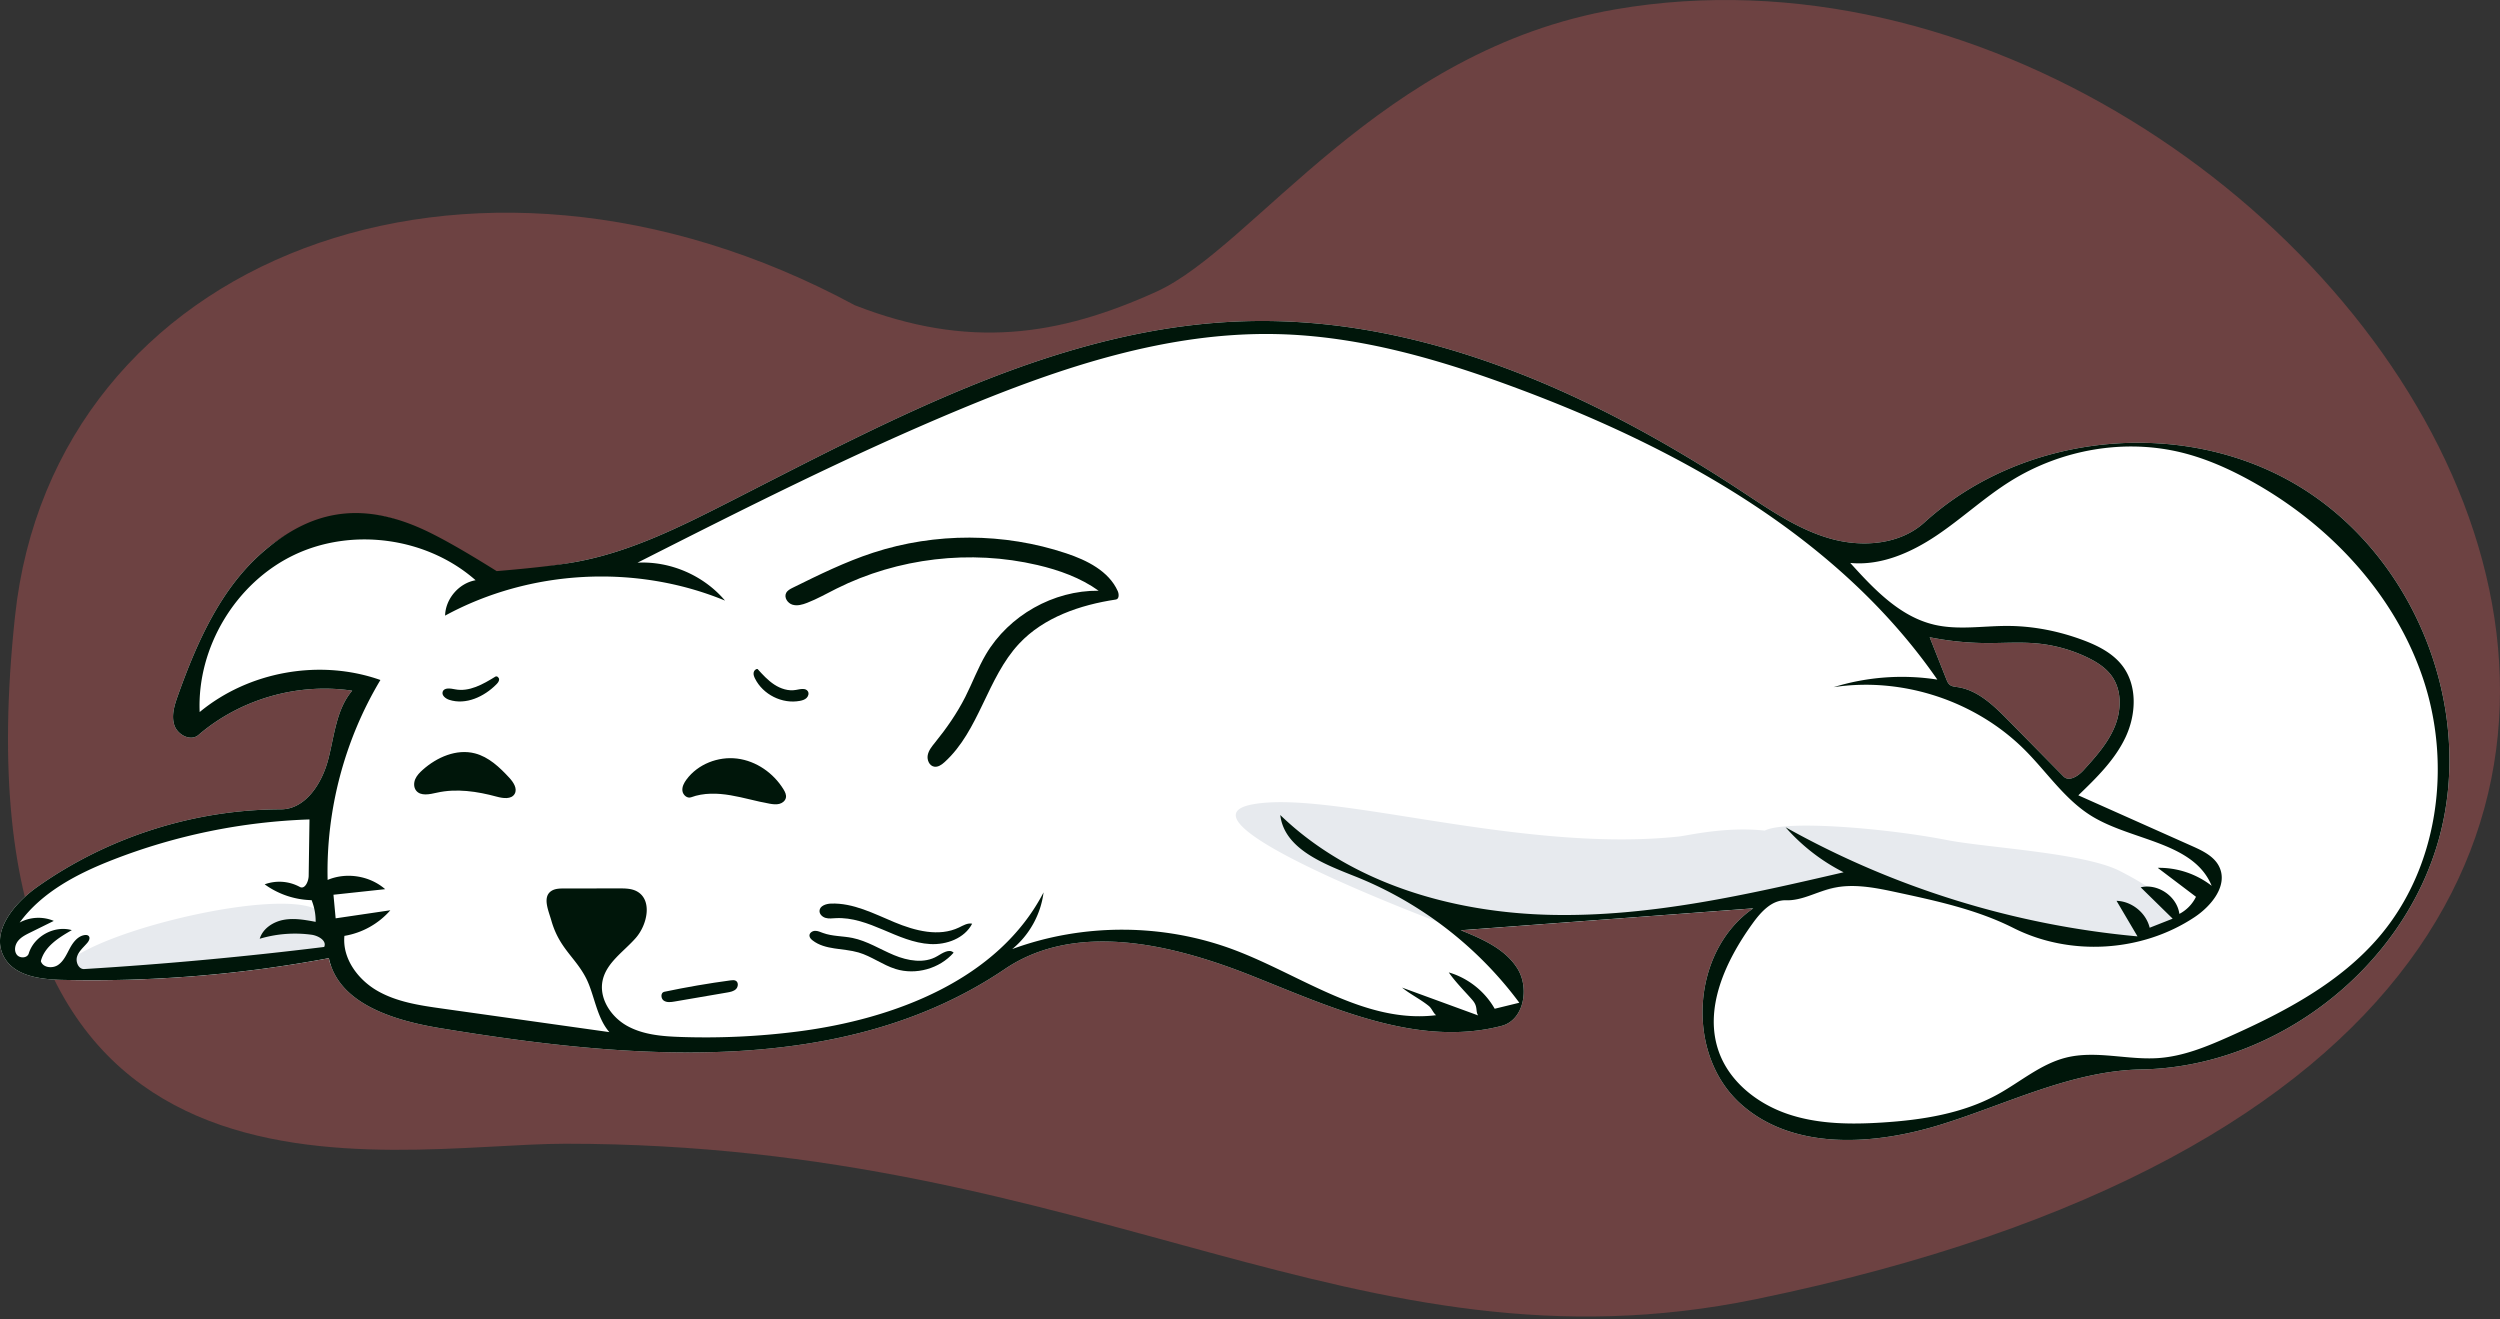 <svg width="470" height="248" fill="none" xmlns="http://www.w3.org/2000/svg">
  <rect width="100%" height="100%" fill="#333333" stroke="none"/>
  <path fill-rule="evenodd" clip-rule="evenodd" d="M330.202 244.228c-75.38 15.539-124.287-29.207-223.848-29.207-34.021 0-116.257 19.158-103.524-99.231 7.226-67.182 85.1-97.671 157.877-58.405 21.416 8.375 38.324 5.78 56.68-2.541 18.357-8.322 41.966-45.47 86.463-53.112 133.906-22.998 282.158 189.766 26.352 242.496Z" fill="#F56565" fill-opacity=".3"/>
  <path fill-rule="evenodd" clip-rule="evenodd" d="M327.457 92.384c5.248 3.456 10.517 7.112 16.557 8.847 6.039 1.736 13.136 1.205 17.786-3.02 18.767-17.052 48.989-19.903 70.613-6.662 21.625 13.241 32.825 41.456 26.168 65.923-6.656 24.467-30.606 43.12-55.957 43.581-13.136.239-25.283 6.518-37.835 10.399-12.551 3.881-27.647 4.877-37.463-3.856-10.579-9.411-9.372-28.804 2.294-36.829l-54.995 4.12c4.032 1.635 8.325 3.483 10.636 7.168 2.312 3.686 1.252 9.717-2.959 10.812-15.681 4.079-31.737-3.354-46.789-9.354-15.051-6-33.189-10.406-46.61-1.328-30.248 20.458-70.21 17.061-106.236 11.095-8.643-1.431-19.04-4.579-20.837-13.153a241.005 241.005 0 0 1-50.239 4.088c-4.107-.098-8.957-.745-10.876-4.377-2.488-4.708 1.977-10.048 6.326-13.119 13.28-9.379 29.492-14.54 45.75-14.561 4.631-.007 7.723-4.846 8.902-9.324 1.179-4.478 1.509-9.462 4.516-12.983-10.226-1.535-21.059 1.586-28.9 8.327-1.454 1.251-3.91-.005-4.522-1.825-.61-1.819.019-3.797.665-5.605 3.618-10.118 8.154-20.399 16.376-27.318 8.222-6.918 21.07-9.414 29.738-3.062 2.718 1.992 7.336 4.55 13.85 7.672 6.68-1.01 11.646-1.813 14.9-2.412 9.854-1.811 18.991-6.286 27.922-10.824 31.125-15.814 63.038-33.421 97.936-34.414 33.385-.95 65.39 13.626 93.283 31.994Zm35.319 27.416 3.131 7.888c.154.386.32.79.643 1.052.393.317.93.359 1.43.432 3.827.551 6.827 3.457 9.54 6.213l10.425 10.591c1.041 1.058 2.771-.086 3.769-1.186 2.24-2.472 4.523-5.009 5.817-8.084 1.293-3.076 1.433-6.848-.495-9.571-1.146-1.619-2.891-2.71-4.68-3.566a27.953 27.953 0 0 0-9.415-2.602c-3.177-.298-6.377-.047-9.569-.071a55.785 55.785 0 0 1-10.596-1.096Z" fill="#fff"/>
  <path fill-rule="evenodd" clip-rule="evenodd" d="M61.83 180.125a240.935 240.935 0 0 1-50.239 4.087c-4.842-7.057 47.561-20.059 49.461-11.488 1.503 6.779 1.572 11.187.778 7.401ZM315.609 157.266c1.768-.189 8.793-1.911 16.169-1.112 3.963-2.036 22.958-.437 34.296 1.784 7.278 1.426 25.723 2.374 32.421 5.79 11.627 5.932 11.894 9.598 10.145 10.383-4.969 2.23-10.957 3.33-14.175 3.388-5.794.106-17.451-5.249-30.237-8.604-5.71-1.499-9.906-2.771-13.213-4.006l.54-.236c-7.152 3.229-14.551 3.743-21.936 6.116l-54.995 4.121c4.033 1.634-56.632-20.453-39.111-23.676 1.08-.198 2.27-.319 3.561-.373 16.409-.688 49.01 9.366 76.535 6.425Z" fill="#E7EAEE"/>
  <path fill-rule="evenodd" clip-rule="evenodd" d="M151.897 129.995c.223.4.054.93-.282 1.242-.335.311-.797.446-1.247.53-3.314.622-6.935-1.186-8.429-4.208-.167-.337-.312-.708-.261-1.08.051-.372.364-.733.739-.711.965 1.065 1.943 2.141 3.145 2.929 1.201.788 2.669 1.268 4.082 1.008.802-.147 1.854-.421 2.253.29ZM154.069 171.232c.046-.933 1.216-1.323 2.149-1.358 4.183-.155 8.079 1.896 11.943 3.507 3.863 1.611 8.363 2.799 12.136.986.788-.378 1.613-.895 2.468-.712-1.418 2.749-4.806 3.997-7.894 3.828-3.088-.17-5.983-1.476-8.831-2.684-2.847-1.207-5.843-2.356-8.931-2.184-.634.036-1.282.126-1.893-.047-.61-.173-1.18-.702-1.147-1.336ZM161.392 179.061c-2.885-.842-6.26-.42-8.63-2.27-.289-.225-.575-.522-.587-.889-.015-.515.539-.891 1.054-.905.515-.013.998.222 1.481.399 1.765.649 3.708.562 5.55.937 2.763.564 5.196 2.139 7.8 3.225 2.602 1.085 5.724 1.641 8.148.199.978-.582 2.263-1.45 3.073-.652-2.638 3.006-7.105 4.259-10.922 3.063-2.43-.761-4.522-2.394-6.967-3.107ZM78.23 148.628c-.464-.593-.46-1.454-.165-2.147.297-.692.84-1.247 1.402-1.748 2.666-2.382 6.357-3.995 9.819-3.099 2.594.67 4.646 2.615 6.463 4.586.778.843 1.58 2.051.999 3.04-.623 1.055-2.184.832-3.366.512-3.671-.996-7.562-1.582-11.27-.743-1.347.305-3.032.685-3.882-.401ZM138.35 184.395c.511.309.441 1.135.015 1.554-.426.419-1.055.54-1.644.641l-9.907 1.698c-.689.119-1.46.22-2.035-.178-.575-.398-.592-1.506.093-1.651 4.14-.874 8.313-1.592 12.507-2.154.329-.043.687-.081.971.09ZM129.923 149.889c-.726.27-1.529-.432-1.627-1.201-.098-.768.3-1.512.76-2.135 2.142-2.901 5.959-4.385 9.537-3.94 3.578.447 6.829 2.714 8.708 5.791.29.475.559 1.02.449 1.565-.119.591-.672 1.019-1.256 1.165-.584.146-1.199.062-1.793-.04-2.47-.428-4.879-1.167-7.352-1.583-2.473-.417-5.075-.494-7.426.378ZM83.228 130.042c.281-.823 1.472-.62 2.325-.45 2.66.527 5.26-.955 7.568-2.38.308-.19.718.172.711.534-.007.361-.267.663-.522.921-2.3 2.324-5.74 3.914-8.85 2.903-.695-.226-1.468-.836-1.232-1.528ZM175.607 144.129c-.897-.17-1.362-1.259-1.194-2.157.168-.898.777-1.639 1.352-2.349 2.173-2.679 4.154-5.529 5.715-8.607 1.342-2.646 2.37-5.452 3.879-8.008 4.319-7.309 12.693-12.035 21.184-11.953-3.403-2.435-7.424-3.875-11.499-4.829-12.601-2.948-26.216-1.348-37.791 4.441-1.829.915-3.613 1.932-5.522 2.67-.879.341-1.853.621-2.755.343-.901-.279-1.609-1.341-1.189-2.186.241-.487.762-.76 1.25-1.001 4.931-2.433 9.883-4.875 15.11-6.583 11.693-3.821 24.613-3.782 36.282.109 3.916 1.305 8.009 3.333 9.704 7.097.26.577.284 1.5-.342 1.595-6.725 1.013-13.568 3.341-18.209 8.31-6.012 6.438-7.468 16.322-13.987 22.245-.556.504-1.251 1.004-1.988.863Z" fill="#00160A"/>
  <path fill-rule="evenodd" clip-rule="evenodd" d="M274.625 174.887c4.032 1.635 8.325 3.483 10.636 7.168 2.312 3.686 1.252 9.717-2.959 10.812-15.681 4.079-31.737-3.354-46.789-9.354-15.051-6-33.189-10.406-46.61-1.328-30.248 20.458-70.21 17.061-106.236 11.095-8.643-1.431-19.04-4.579-20.837-13.153a241.005 241.005 0 0 1-50.239 4.088c-4.107-.098-8.957-.745-10.876-4.377-2.488-4.708 1.977-10.048 6.326-13.119 13.28-9.379 29.492-14.54 45.75-14.561 4.631-.007 7.723-4.846 8.902-9.324 1.179-4.478 1.509-9.462 4.516-12.983-10.226-1.535-21.059 1.586-28.9 8.327-1.454 1.251-3.91-.005-4.522-1.825-.61-1.819.019-3.797.665-5.605 3.618-10.118 8.154-20.399 16.376-27.318 8.222-6.918 17.323-9.544 29.681-3.917 3.237 1.474 7.858 4.092 13.866 7.856 6.64-.55 11.62-1.13 14.941-1.741 9.854-1.811 18.991-6.286 27.922-10.824 31.125-15.814 63.038-33.421 97.936-34.414 33.385-.95 65.39 13.626 93.283 31.994 5.248 3.456 10.517 7.112 16.557 8.847 6.039 1.736 13.136 1.205 17.786-3.02 18.767-17.052 48.989-19.903 70.613-6.662 21.625 13.241 32.825 41.456 26.168 65.923-6.656 24.467-30.606 43.12-55.957 43.581-13.136.239-25.283 6.518-37.835 10.399-12.551 3.881-27.647 4.877-37.463-3.856-10.579-9.411-9.372-28.804 2.294-36.829l-54.995 4.12Zm106.112-33.819c-9.251-9.306-23.053-13.855-36.024-11.877a43.395 43.395 0 0 1 19.507-1.425c-18.417-26.597-48.14-43.21-78.436-54.559-14.722-5.516-30.054-10.05-45.772-10.396-20.463-.452-40.405 6.199-59.305 14.053-20.744 8.62-40.81 18.774-60.854 28.918 6.185-.317 12.453 2.401 16.45 7.131-16.789-6.922-36.674-5.855-52.625 2.825.077-3.172 2.611-6.111 5.736-6.653-9.127-8.043-23.149-9.994-34.126-4.751-10.976 5.243-18.27 17.377-17.75 29.531 9.27-7.666 22.64-10.037 33.98-6.026-6.749 11.264-10.234 24.459-9.925 37.587 3.546-1.494 7.917-.792 10.817 1.739l-9.72 1.046.411 4.435 10.285-1.516a14.69 14.69 0 0 1-8.636 4.815c-.417 4.224 2.514 8.209 6.193 10.326 3.678 2.117 7.998 2.749 12.2 3.341l31.422 4.426c-2.429-2.74-2.827-7.151-4.412-10.201-2.054-3.949-5.02-5.558-6.507-10.799-.513-1.808-1.695-4.353-.041-5.502.695-.484 1.6-.502 2.447-.502 3.457-.005 6.915-.008 10.372-.012 1.118-.001 2.286.01 3.273.533 2.993 1.582 2.048 6.257-.187 8.8-2.235 2.542-5.43 4.573-6.194 7.872-.784 3.387 1.497 6.899 4.527 8.607 3.028 1.708 6.633 1.997 10.108 2.116 7.326.25 14.67-.089 21.941-1.014 18.303-2.328 37.804-9.787 46.299-26.166-.514 4.129-2.671 8.03-5.895 10.659 13.335-4.912 28.437-4.856 41.736.153 12.612 4.75 24.579 13.925 37.955 12.278-.573-.465-.795-1.269-1.368-1.733-1.561-1.266-3.472-2.193-5.033-3.458l14.308 5.233c-.542-.793 0-1.593-1.009-2.807-1.009-1.213-3.212-3.377-4.511-5.28 3.612 1.051 6.778 3.557 8.629 6.832l4.63-1.132c-7.836-10.578-18.669-18.909-30.904-23.767-5.935-2.358-13.294-5.178-14.036-11.522 13.341 12.885 32.461 18.381 51.004 18.773 18.544.393 36.841-3.82 54.909-8.009a36.409 36.409 0 0 1-10.922-8.469c20.294 11.371 43 18.412 66.166 20.518a56772.86 56772.86 0 0 1-3.941-6.683c2.873.082 5.559 2.262 6.229 5.058l4.324-1.703-6.013-5.895c3.224-.778 6.842 1.709 7.271 4.998a7.192 7.192 0 0 0 3.126-3.216l-7.192-5.444a16.084 16.084 0 0 1 10.143 3.381c-3.386-8.233-14.844-8.429-22.456-13.046-5.062-3.07-8.429-8.223-12.604-12.421Zm-17.231-23.655c4.527 1.098 9.268.248 13.927.262 4.827.014 9.634.971 14.157 2.657 2.791 1.042 5.582 2.44 7.397 4.803 2.877 3.746 2.626 9.178.619 13.453-2.007 4.276-5.48 7.655-8.881 10.933 7.138 3.184 14.275 6.367 21.412 9.552 2.017.899 4.197 1.955 5.119 3.962 1.594 3.469-1.501 7.275-4.68 9.389-9.918 6.597-23.407 7.406-34.043 2.043-6.823-3.441-14.387-5.083-21.858-6.692-4.079-.879-8.327-1.756-12.379-.762-2.876.705-5.587 2.34-8.546 2.239-2.645-.089-4.7 2.194-6.25 4.339-5.099 7.057-9.302 16.074-6.317 24.252 2.053 5.623 7.254 9.674 12.923 11.596 5.669 1.922 11.795 1.977 17.769 1.596 7.477-.476 15.094-1.662 21.66-5.271 4.274-2.35 8.101-5.716 12.83-6.916 5.674-1.437 11.651.492 17.489.066 4.648-.339 9.048-2.159 13.304-4.059 10.397-4.64 20.795-10.118 28.17-18.792 10.997-12.934 13.612-31.888 8.357-48.032-5.254-16.144-17.67-29.418-32.531-37.627-4.086-2.258-8.388-4.176-12.918-5.302-10.874-2.704-22.776-.574-32.279 5.363-4.893 3.056-9.144 7.04-13.938 10.249-4.794 3.21-10.429 5.681-16.171 5.121 4.425 4.89 9.248 10.024 15.658 11.578ZM21.239 161.631c-6.66 2.597-13.326 6.043-17.547 11.813 1.942-1.071 4.381-1.19 6.418-.313l-4.455 2.201c-.832.411-1.692.844-2.27 1.57-.577.727-.786 1.835-.227 2.576.56.74 1.974.672 2.245-.216.993-3.257 4.827-5.338 8.099-4.397-2.458 1.4-5.141 3.087-5.821 5.832.367 1.236 2.178 1.44 3.243.71 1.064-.729 1.595-1.992 2.207-3.128.612-1.136 1.502-2.299 2.778-2.486.27-.039.578-.018.765.179.326.345.057.909-.25 1.271-.695.821-1.583 1.54-1.925 2.559-.341 1.02.27 2.445 1.343 2.38a735.593 735.593 0 0 0 45.104-4.154c.542-1.173-1.104-2.126-2.384-2.299a23.235 23.235 0 0 0-9.734.757c.58-1.931 2.53-3.196 4.514-3.558 1.984-.363 4.02.01 6.002.382a10.723 10.723 0 0 0-.76-4.08 15.657 15.657 0 0 1-8.824-2.974 8.031 8.031 0 0 1 6.597.484c.95.526 1.659-1.011 1.675-2.097.05-3.529.101-7.059.153-10.588a112.05 112.05 0 0 0-36.946 7.576Zm346.741-32.459c3.827.551 6.827 3.457 9.54 6.213l10.425 10.591c1.041 1.058 2.771-.086 3.769-1.186 2.24-2.472 4.523-5.009 5.817-8.084 1.293-3.076 1.433-6.848-.495-9.571-1.146-1.619-2.891-2.71-4.68-3.566a27.953 27.953 0 0 0-9.415-2.602c-3.177-.298-6.377-.047-9.569-.071a55.785 55.785 0 0 1-10.596-1.096l3.131 7.888c.154.386.32.79.643 1.052.393.317.93.359 1.43.432Z" fill="#00160A"/>
</svg>
